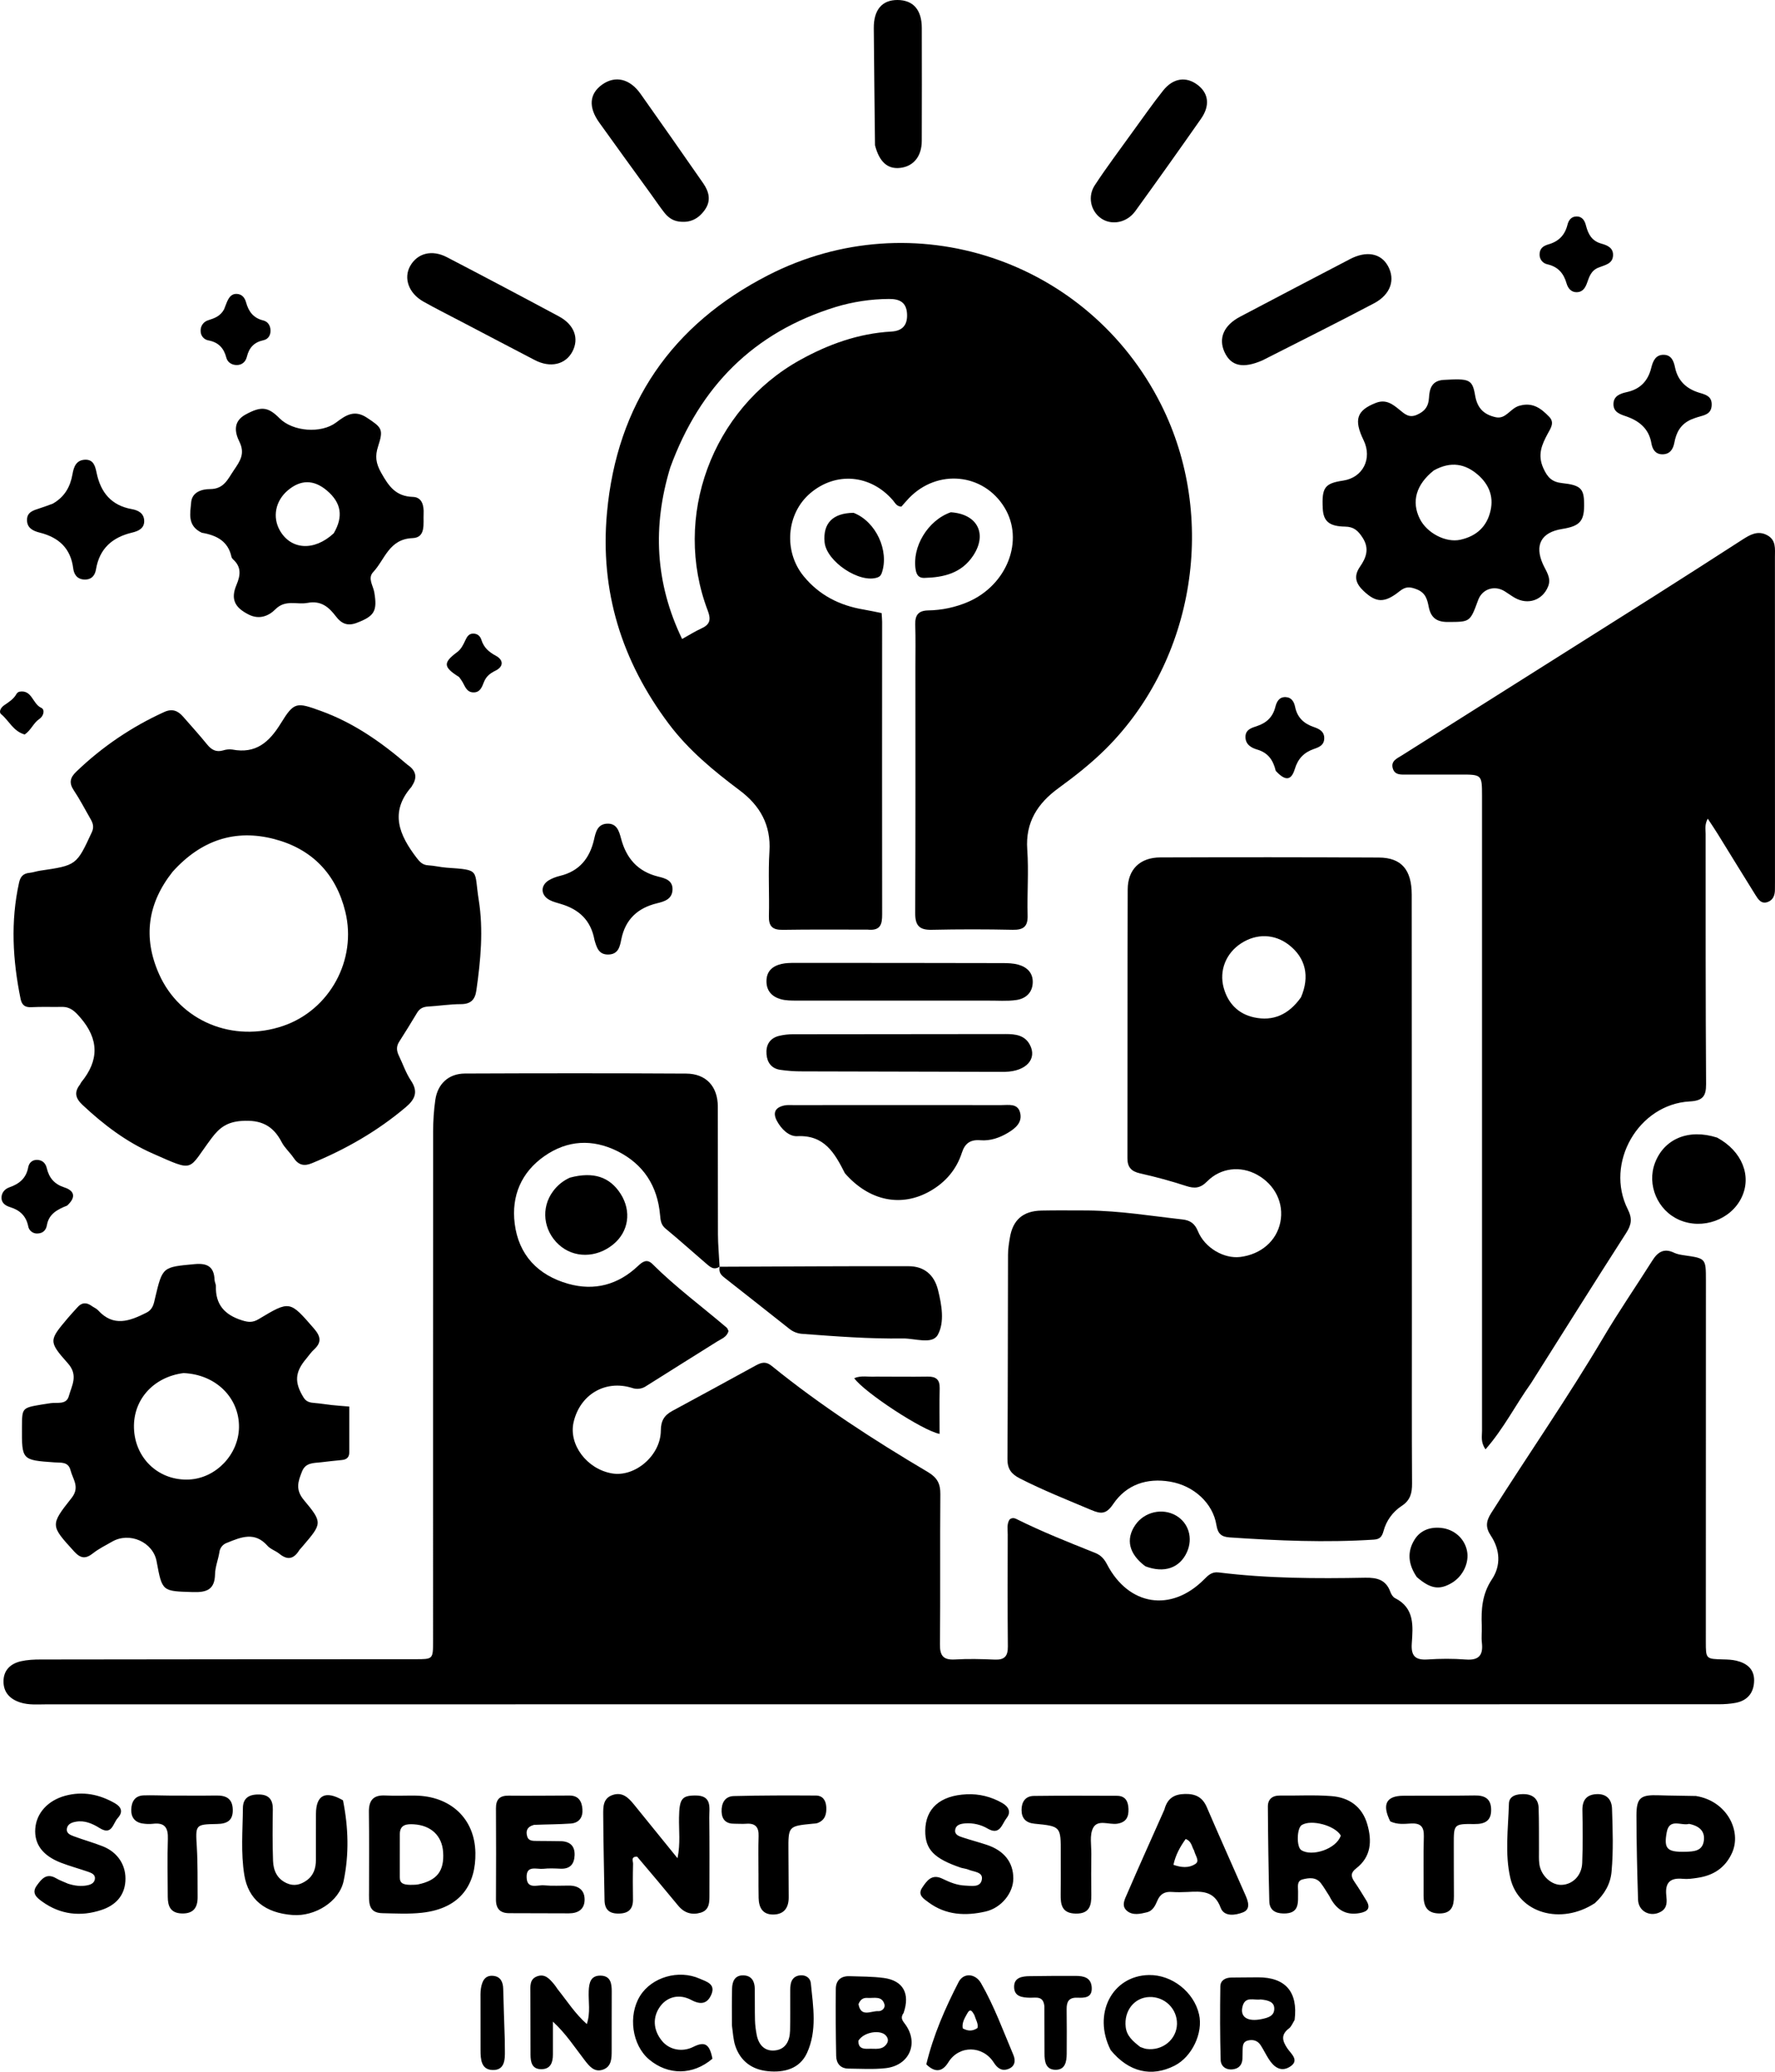 <svg width="150" height="175" viewBox="0 0 150 175" fill="none" xmlns="http://www.w3.org/2000/svg">
<path d="M60.811 106.992C60.305 107.339 59.971 106.981 59.635 106.696C58.504 105.727 57.398 104.729 56.249 103.783C55.851 103.456 55.822 103.086 55.779 102.621C55.564 100.187 54.384 98.339 52.174 97.237C50.065 96.19 47.953 96.302 46.021 97.646C44.05 99.014 43.204 101.027 43.495 103.353C43.826 106.003 45.459 107.722 48.029 108.444C50.244 109.065 52.237 108.519 53.91 106.941C54.312 106.56 54.678 106.313 55.141 106.776C57.096 108.724 59.319 110.361 61.413 112.149C61.489 112.216 61.516 112.338 61.563 112.432C61.429 112.944 60.965 113.086 60.6 113.318C58.616 114.569 56.621 115.803 54.639 117.059C54.463 117.187 54.257 117.27 54.04 117.301C53.823 117.331 53.602 117.307 53.397 117.232C51.133 116.531 49.008 117.807 48.473 120.131C48.038 122.017 49.594 124.095 51.719 124.458C53.656 124.792 55.835 122.948 55.844 120.839C55.849 119.998 56.144 119.539 56.834 119.169C59.165 117.918 61.483 116.642 63.804 115.375C64.268 115.124 64.658 114.932 65.209 115.375C69.356 118.733 73.825 121.63 78.413 124.342C79.197 124.81 79.475 125.322 79.466 126.204C79.43 130.434 79.477 134.665 79.432 138.896C79.423 139.866 79.719 140.232 80.708 140.174C81.823 140.107 82.948 140.138 84.067 140.185C84.891 140.22 85.18 139.895 85.171 139.078C85.14 135.923 85.153 132.77 85.16 129.615C85.16 129.181 85.066 128.722 85.323 128.343C85.518 128.194 85.704 128.216 85.874 128.299C88.046 129.381 90.296 130.274 92.547 131.171C93.033 131.365 93.315 131.683 93.552 132.14C95.382 135.645 98.96 136.204 101.741 133.425C102.088 133.075 102.402 132.75 102.977 132.821C107.097 133.333 111.238 133.347 115.378 133.269C116.383 133.251 117.124 133.447 117.492 134.458C117.563 134.658 117.707 134.899 117.884 134.988C119.567 135.834 119.404 137.368 119.305 138.833C119.236 139.858 119.588 140.241 120.627 140.174C121.701 140.102 122.794 140.096 123.871 140.178C124.984 140.263 125.349 139.806 125.23 138.764C125.174 138.288 125.239 137.8 125.219 137.317C125.161 135.936 125.253 134.636 126.081 133.398C126.86 132.231 126.762 130.882 125.985 129.715C125.51 129.002 125.589 128.479 126.014 127.809C129.156 122.85 132.508 118.025 135.499 112.97C136.803 110.766 138.262 108.651 139.631 106.484C140.087 105.758 140.618 105.402 141.482 105.823C141.744 105.947 142.053 105.994 142.347 106.037C144.158 106.297 144.161 106.295 144.161 108.163C144.161 118.33 144.154 128.499 144.154 138.668C144.154 140.138 144.161 140.131 145.627 140.169C145.999 140.178 146.38 140.192 146.736 140.278C147.611 140.488 148.249 140.98 148.236 141.953C148.222 142.959 147.703 143.641 146.677 143.837C146.207 143.926 145.715 143.957 145.233 143.957C98.136 143.964 51.041 143.964 3.944 143.964C3.198 143.964 2.444 144.037 1.72 143.808C0.858 143.532 0.296 142.973 0.296 142.033C0.296 141.076 0.887 140.528 1.767 140.325C2.305 140.203 2.876 140.176 3.433 140.176C13.993 140.16 24.556 140.154 35.118 140.151C36.58 140.151 36.596 140.156 36.596 138.662C36.596 124.3 36.594 109.938 36.603 95.576C36.603 94.689 36.661 93.794 36.786 92.917C36.979 91.554 37.908 90.688 39.29 90.681C45.521 90.655 51.755 90.65 57.987 90.686C59.673 90.695 60.652 91.77 60.661 93.463C60.674 97.061 60.656 100.661 60.672 104.262C60.674 105.112 60.757 105.961 60.804 106.905C60.804 106.998 60.811 106.994 60.811 106.994V106.992ZM73.305 78.524C70.847 78.526 68.496 78.504 66.144 78.542C65.278 78.555 64.953 78.243 64.978 77.37C65.027 75.553 64.908 73.73 65.023 71.917C65.162 69.686 64.225 68.047 62.51 66.763C60.298 65.106 58.175 63.356 56.507 61.129C52.537 55.836 50.687 49.935 51.294 43.309C52.136 34.124 56.776 27.417 64.92 23.244C77.157 16.974 91.954 21.924 98.111 34.155C102.899 43.665 100.989 55.72 93.481 63.222C92.245 64.456 90.868 65.542 89.45 66.573C87.692 67.853 86.644 69.452 86.81 71.761C86.942 73.607 86.79 75.471 86.841 77.326C86.868 78.268 86.485 78.555 85.588 78.539C83.313 78.49 81.037 78.49 78.762 78.539C77.683 78.568 77.336 78.181 77.341 77.123C77.374 70.221 77.358 63.32 77.358 56.419C77.358 55.195 77.383 53.97 77.345 52.745C77.323 51.962 77.609 51.579 78.429 51.561C79.587 51.544 80.731 51.302 81.796 50.848C85.111 49.423 86.582 45.631 84.88 42.859C83.102 39.96 79.215 39.584 76.812 42.08C76.584 42.318 76.371 42.572 76.174 42.794C75.762 42.781 75.643 42.472 75.455 42.256C73.567 40.078 70.641 39.826 68.482 41.654C66.445 43.38 66.198 46.575 67.913 48.669C69.23 50.276 70.941 51.142 72.963 51.483C73.469 51.568 73.971 51.681 74.501 51.786C74.521 52.086 74.546 52.305 74.546 52.521C74.546 60.759 74.532 68.996 74.548 77.232C74.55 78.063 74.425 78.642 73.305 78.524ZM56.639 39.497C55.139 44.427 55.352 49.223 57.642 53.975C58.287 53.618 58.76 53.316 59.263 53.088C59.987 52.763 60.105 52.354 59.816 51.594C56.789 43.676 60.159 34.545 67.604 30.412C70.007 29.08 72.549 28.163 75.325 28.007C76.311 27.951 76.713 27.41 76.649 26.468C76.584 25.507 75.981 25.244 75.119 25.253C73.589 25.261 72.068 25.491 70.605 25.936C63.702 28.07 59.151 32.625 56.639 39.497Z" fill="black"/>
<path d="M91.922 102.247C94.685 102.278 97.296 102.714 99.925 103.006C100.566 103.077 100.964 103.34 101.233 103.997C101.815 105.418 103.443 106.342 104.809 106.175C106.564 105.956 107.877 104.823 108.197 103.24C108.521 101.637 107.751 100.065 106.231 99.227C104.842 98.461 103.163 98.628 102.008 99.795C101.437 100.374 100.951 100.414 100.23 100.176C98.955 99.761 97.66 99.408 96.351 99.116C95.606 98.947 95.276 98.604 95.276 97.834C95.29 90.263 95.274 82.694 95.299 75.126C95.306 73.436 96.338 72.432 98.055 72.425C104.213 72.403 110.369 72.403 116.524 72.436C118.432 72.447 119.296 73.467 119.301 75.567C119.31 87.477 119.312 99.388 119.314 111.298C119.317 115.974 119.299 120.648 119.328 125.322C119.332 126.123 119.182 126.729 118.454 127.203C117.695 127.7 117.147 128.458 116.916 129.332C116.793 129.777 116.625 130.018 116.101 130.051C112.035 130.314 107.977 130.14 103.92 129.864C103.219 129.817 102.914 129.564 102.794 128.813C102.5 126.976 100.89 125.495 98.888 125.155C96.92 124.819 95.189 125.4 94.074 127.045C93.478 127.925 93.04 127.896 92.204 127.542C90.178 126.685 88.136 125.881 86.174 124.876C85.46 124.511 85.131 124.073 85.137 123.24C85.175 117.491 85.166 111.739 85.184 105.988C85.184 105.509 85.261 105.028 85.341 104.554C85.588 103.044 86.452 102.289 88.006 102.256C89.273 102.227 90.543 102.249 91.922 102.247ZM109.941 84.244C110.702 82.481 110.337 80.906 108.92 79.813C107.711 78.878 106.188 78.833 104.878 79.686C103.595 80.523 103.015 81.989 103.407 83.427C103.77 84.756 104.641 85.645 105.971 85.936C107.57 86.284 108.891 85.725 109.941 84.244Z" fill="black"/>
<path d="M129.382 116.84C128.061 118.689 127.073 120.677 125.537 122.423C125.112 121.821 125.244 121.329 125.242 120.873C125.237 102.993 125.242 85.11 125.242 67.228C125.239 65.424 125.226 65.424 123.379 65.426C121.885 65.426 120.394 65.433 118.9 65.426C118.423 65.426 117.861 65.502 117.695 64.885C117.53 64.271 118.067 64.061 118.466 63.81C125.551 59.339 132.64 54.874 139.722 50.399C142.239 48.809 144.743 47.192 147.246 45.582C147.891 45.168 148.536 44.79 149.322 45.199C150.112 45.609 149.994 46.362 149.994 47.059C149.998 56.186 149.998 65.311 149.998 74.438C149.998 74.66 149.991 74.883 149.994 75.106C150 75.587 149.862 76.019 149.382 76.192C148.829 76.395 148.565 75.943 148.334 75.576C147.269 73.877 146.227 72.162 145.17 70.459C144.92 70.053 144.651 69.659 144.317 69.152C144.044 69.646 144.136 70.049 144.138 70.43C144.138 77.479 144.131 84.527 144.176 91.576C144.183 92.616 143.869 92.979 142.799 93.037C138.455 93.271 135.593 98.248 137.562 102.155C137.96 102.948 137.866 103.46 137.416 104.159C134.725 108.346 132.085 112.565 129.382 116.84ZM34.449 64.607C35.197 65.121 35.266 65.698 34.822 66.373C34.802 66.404 34.793 66.442 34.769 66.469C32.892 68.615 33.75 70.552 35.21 72.463C35.47 72.803 35.714 73.068 36.186 73.093C36.706 73.12 37.216 73.253 37.738 73.291C40.647 73.494 40.044 73.436 40.456 76.016C40.862 78.555 40.62 81.111 40.257 83.654C40.145 84.442 39.791 84.816 38.947 84.819C38.018 84.821 37.093 84.97 36.164 85.023C35.752 85.046 35.461 85.193 35.248 85.547C34.753 86.375 34.245 87.196 33.725 88.009C33.474 88.406 33.515 88.771 33.705 89.167C34.045 89.866 34.294 90.626 34.722 91.267C35.369 92.227 35.075 92.864 34.276 93.536C31.891 95.549 29.227 97.076 26.347 98.261C25.684 98.535 25.214 98.403 24.816 97.811C24.506 97.348 24.059 96.967 23.808 96.482C23.08 95.079 22.061 94.567 20.409 94.685C19.193 94.774 18.55 95.246 17.887 96.132C15.818 98.887 16.535 99.034 12.91 97.439C10.673 96.457 8.747 94.995 6.969 93.327C6.364 92.759 6.259 92.253 6.756 91.612C6.801 91.552 6.821 91.474 6.868 91.416C8.38 89.568 8.373 87.782 6.779 85.943C6.324 85.422 5.941 85.041 5.236 85.052C4.378 85.068 3.518 85.03 2.663 85.075C2.103 85.108 1.846 84.892 1.738 84.369C1.073 81.105 0.883 77.838 1.611 74.554C1.723 74.041 1.971 73.776 2.495 73.728C2.791 73.698 3.077 73.594 3.368 73.549C6.474 73.095 6.463 73.093 7.762 70.292C7.97 69.842 7.845 69.512 7.636 69.154C7.173 68.348 6.745 67.519 6.23 66.749C5.816 66.13 5.928 65.683 6.432 65.197C8.605 63.102 11.123 61.392 13.877 60.143C14.542 59.837 15.026 60.027 15.46 60.521C16.145 61.305 16.846 62.075 17.5 62.881C17.869 63.336 18.261 63.556 18.852 63.387C19.102 63.305 19.367 63.28 19.627 63.313C21.62 63.692 22.744 62.701 23.734 61.096C24.856 59.27 25.062 59.31 27.117 60.053C29.858 61.044 32.203 62.672 34.446 64.607M14.591 73.632C12.482 76.29 12.059 79.176 13.443 82.285C15.212 86.259 19.69 88.112 23.94 86.653C27.87 85.304 30.176 81.073 29.182 77.012C28.396 73.799 26.343 71.701 23.181 70.875C19.878 70.011 17.001 70.957 14.591 73.632ZM25.304 130.922C24.813 131.726 24.278 131.79 23.611 131.247C23.297 130.991 22.858 130.86 22.596 130.563C21.524 129.352 20.371 129.837 19.193 130.316C19.016 130.374 18.86 130.482 18.744 130.626C18.628 130.77 18.555 130.945 18.537 131.129C18.436 131.75 18.185 132.36 18.172 132.977C18.143 134.28 17.469 134.518 16.298 134.482C13.709 134.4 13.707 134.458 13.234 131.884C12.934 130.254 10.946 129.372 9.477 130.22C8.928 130.537 8.348 130.817 7.856 131.207C7.229 131.703 6.806 131.646 6.261 131.047C4.284 128.869 4.213 128.844 6.044 126.54C6.777 125.62 6.158 124.966 5.961 124.195C5.771 123.447 5.155 123.567 4.609 123.527C1.841 123.333 1.841 123.331 1.855 120.543C1.864 118.922 1.864 118.922 3.512 118.642C3.769 118.597 4.027 118.559 4.284 118.522C4.849 118.444 5.61 118.677 5.816 117.929C6.064 117.027 6.64 116.172 5.733 115.155C4.072 113.291 4.148 113.22 5.733 111.334C5.997 111.022 6.279 110.726 6.55 110.421C6.911 110.011 7.305 109.996 7.737 110.305C7.916 110.436 8.142 110.521 8.288 110.679C9.591 112.109 10.959 111.597 12.374 110.88C12.941 110.595 12.997 110.109 13.116 109.604C13.736 106.994 13.743 107.032 16.448 106.78C17.522 106.68 18.089 106.998 18.131 108.103C18.136 108.286 18.248 108.466 18.244 108.646C18.205 110.192 18.976 111.06 20.436 111.523C20.991 111.701 21.358 111.728 21.864 111.423C24.506 109.837 24.491 109.873 26.522 112.209C27.095 112.868 27.209 113.376 26.542 113.988C26.296 114.211 26.108 114.496 25.893 114.752C24.914 115.898 24.863 116.771 25.657 118.049C25.893 118.428 26.217 118.481 26.602 118.51C27.084 118.548 27.563 118.633 28.044 118.684C28.486 118.731 28.929 118.762 29.516 118.811V122.697C29.511 123.102 29.287 123.291 28.889 123.327C28.293 123.38 27.702 123.454 27.111 123.52C26.49 123.592 25.825 123.536 25.523 124.295C25.192 125.13 24.941 125.821 25.68 126.707C27.288 128.628 27.214 128.689 25.577 130.61L25.304 130.922ZM15.516 115.981C12.887 116.319 11.145 118.346 11.333 120.846C11.519 123.322 13.517 125.095 15.984 124.974C18.248 124.863 20.16 122.864 20.196 120.57C20.234 118.103 18.277 116.103 15.516 115.983V115.981ZM128.401 34.275C129.543 33.941 130.264 34.531 130.922 35.211C131.397 35.7 131.034 36.188 130.792 36.636C130.295 37.562 129.912 38.41 130.423 39.548C130.781 40.347 131.169 40.717 132.008 40.808C133.558 40.975 133.845 41.269 133.869 42.481C133.901 44.017 133.542 44.438 131.993 44.685C130.239 44.97 129.671 46.037 130.383 47.644C130.645 48.234 131.117 48.802 130.831 49.526C130.365 50.706 129.118 51.133 128 50.49C127.709 50.323 127.44 50.12 127.156 49.944C126.292 49.408 125.259 49.751 124.917 50.679C124.225 52.572 124.225 52.527 122.364 52.538C121.401 52.545 120.918 52.175 120.736 51.258C120.615 50.653 120.485 50.08 119.74 49.786C119.144 49.55 118.788 49.528 118.264 49.949C116.981 50.973 116.278 50.906 115.235 49.92C114.578 49.301 114.368 48.686 114.926 47.874C115.447 47.121 115.752 46.348 115.149 45.417C114.767 44.828 114.411 44.493 113.667 44.482C112.317 44.462 111.838 44.024 111.782 42.957C111.692 41.176 111.945 40.828 113.51 40.595C115.176 40.343 115.987 38.737 115.235 37.188C114.384 35.438 114.659 34.665 116.262 34.035C117.127 33.694 117.695 34.146 118.273 34.618C118.712 34.977 119.079 35.331 119.751 35.032C120.416 34.736 120.716 34.333 120.759 33.607C120.803 32.85 120.978 32.147 122.013 32.089C124.144 31.973 124.424 32.015 124.657 33.398C124.841 34.485 125.403 35.023 126.397 35.242C127.272 35.433 127.615 34.489 128.401 34.273M121.164 39.739C119.673 40.926 119.256 42.365 119.982 43.821C120.584 45.032 122.187 45.865 123.414 45.591C124.778 45.286 125.665 44.482 125.967 43.104C126.236 41.897 125.792 40.895 124.912 40.12C123.844 39.185 122.624 38.925 121.164 39.739ZM17.054 45.001C15.805 44.411 16.078 43.353 16.154 42.436C16.228 41.554 17.072 41.314 17.742 41.314C18.935 41.312 19.247 40.474 19.771 39.706C20.292 38.94 20.724 38.319 20.234 37.319C19.842 36.526 19.674 35.602 20.758 35.012C22.061 34.304 22.643 34.344 23.622 35.331C24.737 36.455 27.138 36.649 28.414 35.682C29.22 35.072 29.945 34.58 31.007 35.282C32.265 36.114 32.427 36.252 31.952 37.704C31.683 38.528 31.757 39.127 32.212 39.935C32.852 41.071 33.439 41.928 34.892 41.973C35.664 41.997 35.832 42.692 35.797 43.391C35.754 44.22 36.016 45.411 34.861 45.455C32.863 45.536 32.532 47.266 31.533 48.328C31.052 48.84 31.533 49.47 31.629 50.025C31.9 51.614 31.647 52.046 30.138 52.616C29.359 52.91 28.848 52.668 28.398 52.08C27.794 51.289 27.149 50.708 25.987 50.926C25.089 51.096 24.121 50.617 23.277 51.463C22.713 52.031 21.918 52.362 21.024 51.915C19.845 51.325 19.471 50.621 19.986 49.401C20.344 48.555 20.395 47.871 19.679 47.232C19.622 47.182 19.581 47.116 19.562 47.043C19.282 45.74 18.351 45.222 17.054 45.001ZM28.201 45.05C29.034 43.632 28.846 42.463 27.619 41.43C26.513 40.499 25.407 40.499 24.312 41.43C23.273 42.316 23.006 43.685 23.653 44.814C24.58 46.433 26.529 46.593 28.201 45.05ZM71.404 99.112C70.531 97.382 69.662 95.854 67.363 95.972C66.671 96.005 66.019 95.369 65.65 94.672C65.276 93.966 65.533 93.536 66.286 93.376C66.536 93.325 66.805 93.347 67.065 93.347C72.916 93.344 78.769 93.34 84.62 93.347C85.229 93.349 86.011 93.173 86.21 94.001C86.407 94.812 85.816 95.304 85.189 95.68C84.475 96.11 83.691 96.382 82.851 96.315C82.009 96.248 81.546 96.564 81.286 97.37C80.838 98.766 79.924 99.84 78.662 100.577C76.205 102.013 73.469 101.467 71.407 99.112H71.404ZM60.802 107.001C66.127 106.983 71.454 106.943 76.783 106.956C78.095 106.956 78.948 107.682 79.266 108.954C79.584 110.223 79.839 111.697 79.248 112.754C78.778 113.596 77.32 113.044 76.308 113.059C73.478 113.1 70.652 112.884 67.831 112.672C67.422 112.652 67.03 112.504 66.711 112.249C64.906 110.815 63.09 109.394 61.279 107.969C61.014 107.76 60.741 107.557 60.802 107.076C60.811 106.992 60.804 106.998 60.802 107.001ZM83.415 84.52C77.974 84.52 72.645 84.525 67.316 84.52C66.87 84.518 66.406 84.52 65.986 84.402C65.242 84.193 64.767 83.705 64.772 82.875C64.774 82.028 65.291 81.597 66.048 81.423C66.406 81.341 66.787 81.336 67.159 81.336C73.01 81.336 78.863 81.338 84.714 81.352C85.16 81.352 85.619 81.365 86.042 81.481C86.788 81.686 87.3 82.171 87.274 82.995C87.247 83.866 86.669 84.362 85.87 84.473C85.102 84.583 84.309 84.513 83.415 84.52ZM84.927 90.539C79.152 90.523 73.482 90.517 67.813 90.499C67.179 90.503 66.545 90.459 65.918 90.365C65.206 90.254 64.832 89.76 64.776 89.052C64.714 88.29 65.029 87.729 65.775 87.515C66.206 87.405 66.651 87.354 67.096 87.364C73.066 87.353 79.033 87.355 85.003 87.346C85.82 87.346 86.593 87.442 87.025 88.243C87.668 89.434 86.734 90.501 84.927 90.537V90.539ZM53.84 156.831C53.285 156.816 53.504 157.21 53.498 157.437C53.471 158.435 53.475 159.434 53.491 160.434C53.504 161.28 53.092 161.637 52.259 161.637C51.469 161.641 51.099 161.28 51.088 160.501C51.052 158.096 50.987 155.689 50.976 153.284C50.972 152.632 50.954 151.895 51.778 151.619C52.608 151.343 53.112 151.859 53.571 152.42C54.765 153.883 55.949 155.351 57.255 156.963C57.512 155.698 57.362 154.605 57.383 153.525C57.409 151.955 57.613 151.67 58.755 151.663C60.211 151.652 59.928 152.717 59.94 153.556C59.967 155.705 59.955 157.854 59.953 160C59.953 160.637 59.982 161.336 59.21 161.563C58.48 161.779 57.824 161.592 57.313 160.971C56.167 159.582 55.01 158.201 53.842 156.829L53.84 156.831ZM112.344 160.167C112.075 159.755 111.873 159.397 111.627 159.076C111.217 158.542 110.622 158.613 110.087 158.749C109.551 158.884 109.706 159.403 109.697 159.788C109.677 160.675 109.869 161.661 108.448 161.63C107.722 161.614 107.283 161.307 107.265 160.597C107.2 157.931 107.158 155.264 107.144 152.599C107.14 151.997 107.503 151.663 108.156 151.67C109.607 151.688 111.067 151.601 112.514 151.715C114.003 151.826 115.118 152.603 115.548 154.102C115.951 155.502 115.879 156.84 114.608 157.82C114.133 158.185 114.151 158.499 114.451 158.938C114.809 159.457 115.138 159.996 115.465 160.534C115.859 161.185 115.573 161.474 114.905 161.597C113.687 161.817 112.901 161.285 112.344 160.167ZM113.307 155.046C112.818 154.197 110.814 153.658 110.008 154.159C109.585 154.422 109.551 156.003 109.963 156.275C110.846 156.86 112.935 156.195 113.307 155.046ZM106.694 30.436C105.037 31.16 104.03 30.926 103.483 29.746C102.944 28.577 103.414 27.482 104.795 26.753C107.89 25.124 110.987 23.5 114.088 21.884C115.488 21.156 116.703 21.392 117.299 22.481C117.926 23.627 117.521 24.881 116.112 25.622C113.022 27.255 109.887 28.811 106.694 30.436ZM31.186 159.735C31.186 157.442 31.204 155.255 31.175 153.071C31.161 152.102 31.52 151.612 32.55 151.663C33.405 151.706 34.263 151.663 35.12 151.674C38.045 151.719 40.125 153.589 40.174 156.506C40.219 159.06 39.026 161.196 35.658 161.568C34.554 161.69 33.425 161.628 32.31 161.605C31.081 161.579 31.184 160.666 31.186 159.735ZM34.672 159.212C34.894 159.201 35.12 159.218 35.335 159.174C36.936 158.84 37.554 158.034 37.447 156.442C37.355 155.066 36.43 154.182 34.957 154.097C34.372 154.064 33.792 154.115 33.788 154.919C33.781 156.139 33.792 157.361 33.786 158.582C33.783 159.089 34.095 159.201 34.672 159.212ZM38.99 27.172C37.863 26.578 36.795 26.05 35.761 25.464C34.531 24.765 34.088 23.489 34.663 22.469C35.273 21.387 36.495 21.062 37.769 21.726C40.938 23.373 44.095 25.041 47.241 26.731C48.54 27.43 48.954 28.593 48.374 29.693C47.792 30.799 46.507 31.1 45.194 30.416C43.148 29.354 41.108 28.279 38.992 27.172H38.99ZM98.398 152.859C98.656 151.886 99.24 151.55 100.153 151.534C101.049 151.519 101.625 151.817 101.985 152.656C103.053 155.144 104.166 157.611 105.252 160.091C105.481 160.612 105.707 161.274 105.039 161.536C104.412 161.781 103.445 161.937 103.152 161.14C102.614 159.686 101.535 159.751 100.362 159.813C99.916 159.835 99.466 159.842 99.02 159.811C98.418 159.766 98.035 159.996 97.802 160.554C97.63 160.966 97.406 161.412 96.942 161.525C96.376 161.663 95.724 161.824 95.23 161.403C94.728 160.973 95.064 160.405 95.256 159.956C96.269 157.606 97.325 155.275 98.398 152.859ZM100.908 156.313C100.707 155.988 100.702 155.522 100.196 155.34C99.733 155.992 99.347 156.669 99.164 157.52C99.824 157.753 100.454 157.809 101.004 157.457C101.416 157.19 101.027 156.794 100.908 156.313ZM45.123 154.146C44.518 154.313 44.42 154.685 44.554 155.126C44.677 155.536 45.069 155.495 45.396 155.504C46.068 155.518 46.74 155.504 47.411 155.524C48.17 155.549 48.589 155.93 48.558 156.716C48.526 157.471 48.168 157.882 47.362 157.847C46.878 157.825 46.39 157.802 45.911 157.856C45.356 157.914 44.471 157.522 44.503 158.579C44.534 159.622 45.416 159.203 45.963 159.252C46.666 159.316 47.378 159.274 48.088 159.274C48.887 159.274 49.404 159.653 49.404 160.454C49.404 161.271 48.862 161.619 48.074 161.619L43.04 161.605C42.252 161.605 41.905 161.222 41.912 160.432C41.93 157.871 41.925 155.315 41.912 152.757C41.907 152.017 42.203 151.67 42.973 151.677C44.688 151.695 46.404 151.672 48.119 151.668C48.885 151.663 49.167 152.151 49.218 152.803C49.274 153.496 48.95 153.981 48.231 154.033C47.228 154.104 46.22 154.099 45.123 154.146ZM54.984 16.362C53.502 14.318 52.062 12.34 50.64 10.352C49.706 9.047 49.805 7.916 50.887 7.145C51.995 6.359 53.224 6.644 54.131 7.927C55.908 10.437 57.673 12.956 59.427 15.482C59.919 16.192 60.119 16.961 59.548 17.749C58.999 18.508 58.289 18.853 57.331 18.706C56.809 18.624 56.44 18.341 56.14 17.958C55.75 17.462 55.401 16.938 54.984 16.362ZM134.774 160.759C131.908 162.63 128.334 161.605 127.64 158.66C127.156 156.604 127.454 154.458 127.514 152.356C127.534 151.666 128.208 151.536 128.784 151.548C129.512 151.559 130 151.948 130.024 152.703C130.065 153.886 130.047 155.07 130.054 156.255C130.058 156.662 130.031 157.076 130.089 157.475C130.233 158.455 131.119 159.25 131.977 159.214C132.906 159.176 133.668 158.428 133.708 157.361C133.764 155.883 133.753 154.4 133.724 152.919C133.708 152.051 134.082 151.579 134.948 151.548C135.777 151.519 136.202 152.011 136.227 152.777C136.285 154.551 136.35 156.328 136.187 158.101C136.093 159.141 135.6 159.998 134.776 160.759H134.774ZM28.985 152.071C29.451 154.387 29.504 156.651 29.043 158.867C28.674 160.639 26.611 161.895 24.744 161.761C22.393 161.592 20.982 160.441 20.646 158.381C20.342 156.502 20.509 154.607 20.527 152.719C20.534 151.784 21.179 151.545 21.974 151.581C22.758 151.617 23.067 152.066 23.055 152.832C23.033 154.28 23.022 155.727 23.073 157.174C23.102 157.978 23.394 158.689 24.218 159.067C24.84 159.354 25.389 159.205 25.901 158.847C26.502 158.426 26.699 157.805 26.696 157.099C26.696 155.801 26.692 154.5 26.701 153.202C26.714 151.63 27.496 151.209 28.985 152.071ZM95.673 11.196C96.575 9.964 97.397 8.771 98.299 7.642C99.15 6.575 100.256 6.44 101.219 7.181C102.137 7.882 102.27 8.925 101.495 10.031C99.665 12.646 97.815 15.246 95.944 17.831C95.236 18.811 93.971 19.056 93.08 18.466C92.856 18.314 92.664 18.121 92.516 17.896C92.367 17.67 92.265 17.418 92.215 17.154C92.164 16.889 92.167 16.617 92.222 16.354C92.278 16.09 92.385 15.84 92.538 15.618C93.51 14.13 94.591 12.71 95.673 11.196ZM50.237 79.394C49.928 77.702 48.898 76.8 47.382 76.353C47.062 76.257 46.728 76.175 46.437 76.019C45.676 75.607 45.654 74.79 46.392 74.349C46.677 74.182 47.004 74.061 47.326 73.984C48.965 73.587 49.834 72.496 50.199 70.922C50.34 70.298 50.486 69.619 51.292 69.575C52.111 69.53 52.313 70.185 52.479 70.813C52.917 72.49 53.889 73.625 55.643 74.05C56.202 74.186 56.863 74.358 56.832 75.153C56.8 75.963 56.135 76.15 55.524 76.299C53.878 76.7 52.848 77.662 52.505 79.341C52.382 79.956 52.261 80.619 51.393 80.628C50.609 80.635 50.428 80.067 50.237 79.394ZM73.944 12.267C73.906 8.909 73.868 5.649 73.841 2.391C73.827 0.831 74.539 -0.007 75.847 3.96645e-05C77.168 0.007 77.894 0.824 77.898 2.354C77.905 5.538 77.907 8.724 77.896 11.911C77.889 13.213 77.195 14.053 76.075 14.182C75.023 14.304 74.311 13.696 73.944 12.267ZM143.319 151.706C145.956 152.131 147.192 154.683 146.373 156.504C145.797 157.78 144.788 158.426 143.444 158.62C143.041 158.68 142.622 158.742 142.219 158.702C141.16 158.597 140.701 159.002 140.811 160.085C140.862 160.583 140.932 161.147 140.363 161.476C139.49 161.98 138.457 161.467 138.426 160.465C138.354 158.096 138.294 155.723 138.292 153.351C138.292 151.844 138.643 151.588 140.199 151.646C141.207 151.681 142.215 151.679 143.319 151.706ZM142.736 154.061C142.087 154.249 141.073 153.538 140.849 154.774C140.591 156.181 140.887 156.457 142.45 156.417C143.144 156.397 143.858 156.362 143.984 155.504C144.096 154.738 143.681 154.251 142.736 154.061ZM81.221 157.771C78.915 156.99 78.178 156.212 78.191 154.634C78.207 152.774 79.432 151.663 81.691 151.561C82.746 151.512 83.765 151.766 84.692 152.296C85.222 152.603 85.48 153.048 85.061 153.576C84.676 154.061 84.51 155.052 83.498 154.478C82.92 154.131 82.247 153.97 81.573 154.019C81.183 154.05 80.778 154.135 80.719 154.576C80.661 154.992 81.062 155.11 81.376 155.213C82.047 155.435 82.733 155.613 83.402 155.836C84.867 156.326 85.637 157.321 85.632 158.682C85.628 159.882 84.642 161.158 83.279 161.467C81.6 161.85 79.938 161.779 78.474 160.695C78.057 160.387 77.515 160.071 77.932 159.45C78.321 158.871 78.738 158.252 79.645 158.695C80.245 158.989 80.872 159.247 81.559 159.274C82.11 159.296 82.856 159.457 82.974 158.762C83.086 158.107 82.296 158.123 81.846 157.929C81.678 157.856 81.485 157.84 81.219 157.771H81.221ZM5.749 159.114C6.338 159.303 6.853 159.354 7.377 159.252C7.683 159.192 7.972 159.056 8.019 158.722C8.073 158.35 7.751 158.214 7.473 158.116C6.7 157.847 5.905 157.635 5.144 157.341C3.597 156.74 2.887 155.769 2.981 154.462C3.075 153.153 4.047 152.082 5.511 151.686C6.996 151.283 8.386 151.563 9.699 152.311C10.241 152.623 10.435 153.035 9.949 153.572C9.535 154.028 9.468 155.07 8.416 154.413C7.811 154.037 7.153 153.745 6.412 153.879C6.089 153.935 5.724 154.059 5.655 154.444C5.579 154.881 5.968 155.006 6.266 155.119C7.068 155.418 7.896 155.645 8.691 155.959C9.967 156.466 10.693 157.591 10.594 158.927C10.502 160.189 9.708 160.96 8.572 161.334C6.812 161.915 5.111 161.735 3.579 160.635C3.129 160.312 2.627 159.933 3.109 159.27C3.514 158.706 3.937 158.179 4.752 158.662C5.039 158.833 5.361 158.942 5.749 159.114Z" fill="black"/>
<path d="M145.11 96.094C147.226 97.237 148.055 99.345 147.17 101.165C146.261 103.039 143.869 103.895 141.915 103.046C140.076 102.249 139.151 100.08 139.859 98.225C140.638 96.186 142.703 95.32 145.112 96.094H145.11ZM4.466 42.541C5.48 41.957 5.939 41.102 6.123 40.069C6.23 39.457 6.418 38.873 7.171 38.833C7.93 38.795 8.053 39.421 8.167 39.958C8.514 41.605 9.41 42.697 11.139 43.006C11.692 43.104 12.159 43.356 12.186 43.979C12.211 44.634 11.689 44.863 11.172 44.986C9.484 45.386 8.404 46.339 8.111 48.099C8.026 48.608 7.735 48.978 7.124 48.953C6.506 48.929 6.248 48.499 6.188 48.016C5.975 46.308 4.963 45.393 3.357 44.99C2.788 44.847 2.273 44.6 2.282 43.906C2.289 43.238 2.842 43.108 3.339 42.941C3.693 42.826 4.042 42.701 4.466 42.541ZM89.64 157.101V156.544C89.649 154.277 89.652 154.264 87.421 154.046C86.687 153.975 86.335 153.583 86.329 152.904C86.322 152.236 86.629 151.712 87.363 151.701C89.708 151.672 92.052 151.679 94.394 151.69C95.104 151.692 95.346 152.162 95.364 152.797C95.386 153.465 95.185 153.928 94.417 154.046C93.716 154.155 92.751 153.645 92.366 154.422C92.066 155.026 92.233 155.867 92.225 156.604C92.209 157.751 92.207 158.898 92.225 160.045C92.236 160.958 92.077 161.663 90.903 161.639C89.732 161.617 89.618 160.882 89.634 159.987C89.652 159.063 89.638 158.139 89.64 157.101ZM64.096 158.208C64.098 157.096 64.073 156.094 64.107 155.097C64.134 154.338 63.834 153.99 63.059 154.05C62.725 154.077 62.387 154.044 62.051 154.048C61.364 154.057 61.005 153.705 60.981 153.039C60.954 152.327 61.245 151.732 62.015 151.712C64.324 151.652 66.635 151.654 68.946 151.668C69.514 151.668 69.79 152.062 69.826 152.625C69.862 153.226 69.73 153.739 69.105 153.984C68.97 154.035 68.814 154.033 68.666 154.048C66.612 154.253 66.612 154.251 66.628 156.373C66.637 157.671 66.646 158.967 66.65 160.265C66.655 161.14 66.263 161.712 65.341 161.719C64.441 161.726 64.127 161.122 64.109 160.321C64.093 159.653 64.1 158.985 64.098 158.208H64.096ZM76.366 170.022C76.066 170.436 76.254 170.668 76.478 170.962C77.679 172.57 76.859 174.476 74.833 174.698C73.803 174.812 72.75 174.743 71.704 174.734C71.01 174.727 70.674 174.282 70.663 173.663C70.625 171.773 70.614 169.884 70.632 167.994C70.636 167.281 71.064 166.903 71.785 166.927C72.752 166.958 73.729 166.95 74.685 167.076C76.311 167.295 76.926 168.381 76.364 170.022M72.544 172.371C72.513 173.006 72.927 173.084 73.417 173.059C73.955 173.031 74.557 173.206 74.936 172.636C75.099 172.392 75.048 172.147 74.855 171.931C74.418 171.441 73.032 171.605 72.544 172.371ZM72.549 169.288C72.748 170.441 73.617 169.844 74.212 169.882C74.501 169.904 74.837 169.63 74.741 169.301C74.53 168.564 73.863 168.795 73.337 168.762C73.026 168.74 72.741 168.811 72.549 169.288ZM117.487 153.852C116.766 152.409 117.154 151.695 118.58 151.686C120.593 151.67 122.604 151.695 124.615 151.661C125.465 151.646 125.994 151.928 126.012 152.832C126.034 153.79 125.51 154.086 124.592 154.075C122.85 154.053 122.85 154.09 122.855 155.832C122.859 157.277 122.855 158.72 122.866 160.165C122.872 161.004 122.664 161.634 121.639 161.628C120.602 161.623 120.297 161.027 120.304 160.116C120.315 158.45 120.275 156.783 120.324 155.117C120.347 154.286 120.038 153.981 119.218 154.03C118.669 154.061 118.098 154.135 117.487 153.852ZM47.125 168.027C47.935 169.038 48.587 170.078 49.59 170.971C49.917 169.991 49.713 169.078 49.751 168.183C49.78 167.484 49.915 166.865 50.752 166.88C51.603 166.894 51.699 167.544 51.695 168.228C51.686 169.893 51.695 171.559 51.69 173.224C51.69 173.866 51.684 174.562 50.958 174.819C50.224 175.077 49.798 174.527 49.404 174.017C48.576 172.948 47.843 171.797 46.724 170.764V173.545C46.724 174.204 46.54 174.767 45.77 174.783C44.964 174.799 44.834 174.204 44.832 173.556C44.83 171.817 44.821 170.076 44.821 168.337C44.821 167.785 44.733 167.163 45.418 166.929C46.072 166.707 46.451 167.172 46.818 167.6C46.914 167.711 46.993 167.84 47.125 168.027ZM14.258 151.67C15.668 151.67 16.972 151.686 18.275 151.666C19.11 151.652 19.643 151.922 19.67 152.846C19.697 153.777 19.2 154.055 18.344 154.07C16.481 154.104 16.519 154.124 16.634 156.039C16.716 157.442 16.689 158.851 16.701 160.256C16.705 161.136 16.342 161.657 15.364 161.628C14.408 161.599 14.181 161.015 14.177 160.225C14.173 158.595 14.132 156.965 14.186 155.337C14.22 154.391 13.926 153.93 12.923 154.053C12.632 154.086 12.325 154.073 12.032 154.026C11.374 153.921 11.069 153.474 11.091 152.848C11.114 152.198 11.389 151.681 12.142 151.654C12.809 151.632 13.481 151.663 14.258 151.67ZM48.173 99.472C50.141 98.947 51.527 99.41 52.441 100.833C53.386 102.305 53.133 104.048 51.814 105.119C50.392 106.277 48.486 106.286 47.228 105.139C45.907 103.937 45.696 102.022 46.735 100.628C47.103 100.122 47.599 99.723 48.173 99.47V99.472ZM93.859 173.169C92.305 170.107 93.987 166.887 97.088 166.829C99.029 166.794 100.888 168.25 101.327 170.149C101.69 171.721 100.731 173.736 99.267 174.482C97.312 175.48 95.386 175.032 93.859 173.169ZM96.362 172.908C96.539 172.964 96.71 173.048 96.889 173.071C98.243 173.249 99.433 172.273 99.464 170.966C99.47 170.662 99.413 170.36 99.298 170.079C99.183 169.797 99.011 169.542 98.793 169.328C98.575 169.115 98.315 168.948 98.03 168.837C97.745 168.727 97.441 168.676 97.135 168.686C95.856 168.724 94.97 169.855 95.129 171.22C95.214 171.951 95.695 172.394 96.362 172.908ZM109.404 170.621C109.229 170.915 109.126 171.185 108.933 171.334C108.226 171.868 108.356 172.387 108.799 173.037C109.104 173.487 109.874 174.062 108.971 174.598C108.212 175.05 107.628 174.571 107.214 173.919C106.974 173.545 106.782 173.142 106.542 172.768C106.296 172.38 105.919 172.256 105.474 172.356C104.981 172.472 105.024 172.877 105.008 173.247C105.001 173.467 105.008 173.69 104.995 173.91C104.966 174.429 104.688 174.736 104.171 174.796C103.577 174.863 103.167 174.518 103.154 173.999C103.096 171.928 103.096 169.858 103.127 167.787C103.136 167.279 103.555 167.043 104.072 167.041C104.818 167.039 105.561 167.023 106.307 167.023C108.618 167.016 109.706 168.243 109.404 170.621ZM106.52 168.891C105.987 168.98 105.266 168.602 105.019 169.426C104.742 170.356 105.4 170.813 106.64 170.546C107.111 170.443 107.655 170.316 107.684 169.724C107.715 169.112 107.22 168.958 106.52 168.891ZM142.916 35.433C142.002 35.838 141.653 36.551 141.496 37.388C141.388 37.96 141.111 38.375 140.486 38.375C139.904 38.375 139.644 37.967 139.555 37.446C139.342 36.199 138.516 35.54 137.382 35.155C136.885 34.986 136.352 34.803 136.348 34.153C136.341 33.434 136.939 33.24 137.472 33.122C138.63 32.868 139.275 32.164 139.546 31.058C139.687 30.488 139.92 29.951 140.611 29.971C141.247 29.987 141.442 30.499 141.552 31.038C141.787 32.169 142.517 32.846 143.594 33.171C144.149 33.34 144.678 33.465 144.649 34.22C144.622 34.972 144.058 35.066 143.516 35.219C143.337 35.268 143.164 35.34 142.913 35.435L142.916 35.433ZM61.852 171.078C61.852 169.971 61.839 168.969 61.865 167.969C61.881 167.364 62.1 166.836 62.828 166.858C63.527 166.88 63.775 167.366 63.784 167.994C63.798 168.882 63.778 169.773 63.802 170.661C63.813 171.064 63.869 171.47 63.943 171.866C64.098 172.697 64.593 173.275 65.455 173.202C66.384 173.124 66.742 172.398 66.765 171.536C66.792 170.534 66.772 169.532 66.778 168.53C66.778 168.237 66.769 167.936 66.812 167.644C66.879 167.194 67.148 166.898 67.618 166.856C68.097 166.811 68.475 167.074 68.52 167.513C68.72 169.495 69.064 171.525 68.196 173.414C67.578 174.756 66.263 175.092 64.877 174.95C63.545 174.816 62.573 174.104 62.139 172.817C61.964 172.298 61.944 171.73 61.852 171.08V171.078ZM78.279 174.373C78.879 171.888 79.877 169.622 81.008 167.424C81.425 166.613 82.426 166.689 82.9 167.511C84.013 169.441 84.772 171.536 85.639 173.583C85.841 174.066 85.776 174.567 85.187 174.774C84.64 174.966 84.278 174.685 83.987 174.231C83.046 172.754 81.04 172.746 80.142 174.2C79.642 175.01 79.027 175.104 78.279 174.373ZM82.338 170.203C82.182 169.951 82.014 169.568 81.738 170.076C81.537 170.452 81.272 170.837 81.358 171.332C81.783 171.577 82.186 171.588 82.605 171.305C82.69 170.94 82.477 170.65 82.338 170.203ZM60.206 173.897C58.554 175.308 56.462 175.308 54.861 173.968C53.41 172.754 53.054 170.247 54.095 168.584C55.081 167.012 57.342 166.339 59.14 167.141C59.669 167.377 60.484 167.571 60.126 168.448C59.794 169.25 59.239 169.374 58.419 168.936C57.412 168.397 56.404 168.664 55.813 169.448C55.128 170.356 55.179 171.472 55.952 172.405C56.576 173.157 57.66 173.362 58.581 172.901C59.554 172.414 59.962 172.641 60.206 173.897ZM107.809 65.112C107.585 64.177 107.138 63.574 106.235 63.313C105.734 63.166 105.25 62.884 105.25 62.249C105.248 61.628 105.769 61.481 106.222 61.332C107.032 61.064 107.559 60.568 107.771 59.731C107.883 59.283 108.089 58.862 108.649 58.885C109.142 58.904 109.359 59.285 109.442 59.697C109.623 60.588 110.154 61.109 111.007 61.405C111.448 61.556 111.934 61.766 111.907 62.394C111.885 62.957 111.457 63.12 111.029 63.267C110.201 63.556 109.686 64.079 109.422 64.954C109.119 65.95 108.615 65.988 107.809 65.112ZM80.348 43.271C82.614 43.42 83.44 45.101 82.255 46.912C81.264 48.426 79.757 48.773 78.1 48.816C77.647 48.827 77.455 48.562 77.383 48.134C77.052 46.226 78.391 43.952 80.348 43.271ZM88.257 169.468C88.176 168.564 87.54 168.755 87.061 168.746C86.38 168.731 85.697 168.657 85.699 167.816C85.702 167.032 86.38 166.936 86.998 166.925C88.301 166.903 89.602 166.901 90.906 166.903C91.586 166.903 92.209 167.043 92.258 167.88C92.312 168.775 91.633 168.762 91.031 168.742C90.323 168.72 90.131 169.089 90.138 169.706C90.153 170.964 90.153 172.222 90.144 173.48C90.138 174.144 90.021 174.85 89.186 174.834C88.357 174.816 88.268 174.122 88.268 173.449C88.268 172.153 88.263 170.86 88.257 169.468ZM72.128 43.316C74.033 44.053 75.159 46.531 74.519 48.39C74.452 48.579 74.362 48.702 74.168 48.773C72.663 49.319 69.83 47.435 69.682 45.789C69.541 44.209 70.365 43.34 72.128 43.318V43.316ZM74.047 116.281C75.569 116.281 76.987 116.304 78.402 116.281C79.103 116.27 79.425 116.533 79.409 117.261C79.38 118.539 79.403 119.82 79.403 121.12C77.974 120.853 73.026 117.602 72.188 116.415C72.772 116.161 73.368 116.326 74.047 116.281ZM135.134 22.585C134.442 22.835 134.301 23.396 134.111 23.915C133.963 24.324 133.742 24.667 133.262 24.683C132.774 24.698 132.501 24.338 132.389 23.948C132.143 23.084 131.664 22.527 130.754 22.323C130.568 22.283 130.402 22.18 130.284 22.032C130.166 21.884 130.103 21.699 130.107 21.51C130.092 21 130.423 20.764 130.835 20.648C131.708 20.403 132.239 19.875 132.461 18.994C132.55 18.631 132.761 18.294 133.215 18.285C133.733 18.277 133.93 18.664 134.03 19.065C134.216 19.791 134.525 20.356 135.327 20.579C135.82 20.717 136.359 20.926 136.312 21.605C136.263 22.269 135.694 22.367 135.134 22.585ZM96.788 132.302C95.395 131.258 95.115 130.018 95.937 128.82C96.698 127.704 98.228 127.35 99.383 128.018C100.451 128.64 100.836 129.929 100.304 131.109C99.703 132.44 98.396 132.913 96.788 132.302ZM119.729 133.213C118.994 132.133 118.896 131.067 119.552 130.033C120.044 129.256 120.864 128.967 121.775 129.06C122.886 129.172 123.746 129.944 123.967 130.969C124.185 131.975 123.643 133.137 122.691 133.705C121.643 134.329 120.884 134.217 119.729 133.213ZM5.675 101.835C4.81 102.176 4.121 102.556 3.96 103.505C3.892 103.892 3.644 104.173 3.194 104.191C3.004 104.209 2.814 104.155 2.663 104.039C2.512 103.924 2.411 103.755 2.381 103.567C2.202 102.705 1.676 102.22 0.861 101.968C0.493 101.853 0.151 101.648 0.128 101.222C0.106 100.766 0.393 100.432 0.8 100.29C1.635 100 2.211 99.526 2.383 98.606C2.45 98.23 2.724 97.945 3.183 97.976C3.624 98.007 3.863 98.292 3.953 98.673C4.148 99.499 4.596 100.027 5.44 100.301C6.295 100.581 6.447 101.127 5.675 101.835ZM18.929 26.143C19.032 25.896 19.09 25.72 19.162 25.549C19.327 25.159 19.538 24.792 20.039 24.828C20.467 24.859 20.693 25.17 20.796 25.547C21.009 26.317 21.414 26.865 22.243 27.067C22.63 27.163 22.847 27.484 22.861 27.905C22.872 28.332 22.659 28.655 22.261 28.74C21.47 28.907 21.047 29.374 20.863 30.134C20.756 30.572 20.438 30.851 19.972 30.835C19.571 30.822 19.227 30.599 19.126 30.212C18.918 29.41 18.472 28.92 17.634 28.758C17.446 28.729 17.273 28.635 17.149 28.491C17.024 28.347 16.956 28.163 16.956 27.974C16.941 27.767 16.998 27.561 17.119 27.392C17.239 27.222 17.415 27.1 17.616 27.045C18.12 26.881 18.611 26.716 18.929 26.143ZM42.655 172.225C42.66 172.628 42.66 172.924 42.666 173.22C42.68 173.999 42.644 174.876 41.636 174.852C40.662 174.83 40.609 173.952 40.609 173.178C40.609 171.77 40.604 170.363 40.606 168.956C40.606 168.624 40.591 168.286 40.642 167.958C40.736 167.377 40.958 166.829 41.679 166.898C42.301 166.956 42.514 167.417 42.525 168.012C42.554 169.381 42.611 170.75 42.655 172.225ZM38.797 57.188C37.456 56.348 37.427 55.981 38.625 55.09C38.978 54.828 39.14 54.473 39.314 54.106C39.458 53.799 39.614 53.496 40.033 53.52C40.38 53.538 40.591 53.756 40.682 54.05C40.884 54.696 41.309 55.072 41.905 55.393C42.563 55.749 42.566 56.308 41.876 56.649C41.408 56.878 41.079 57.139 40.891 57.624C40.73 58.027 40.577 58.499 40.004 58.486C39.447 58.475 39.31 58.003 39.093 57.622C39.019 57.495 38.936 57.373 38.797 57.19V57.188ZM2.085 62.042C1.116 61.768 0.769 60.882 0.108 60.336C-0.14 60.131 0.084 59.757 0.337 59.584C0.733 59.31 1.143 59.065 1.387 58.626C1.436 58.537 1.543 58.446 1.64 58.428C2.706 58.236 2.746 59.452 3.476 59.784C3.834 59.944 3.673 60.497 3.342 60.719C2.824 61.06 2.641 61.663 2.088 62.042H2.085Z" fill="black"/>
</svg>
